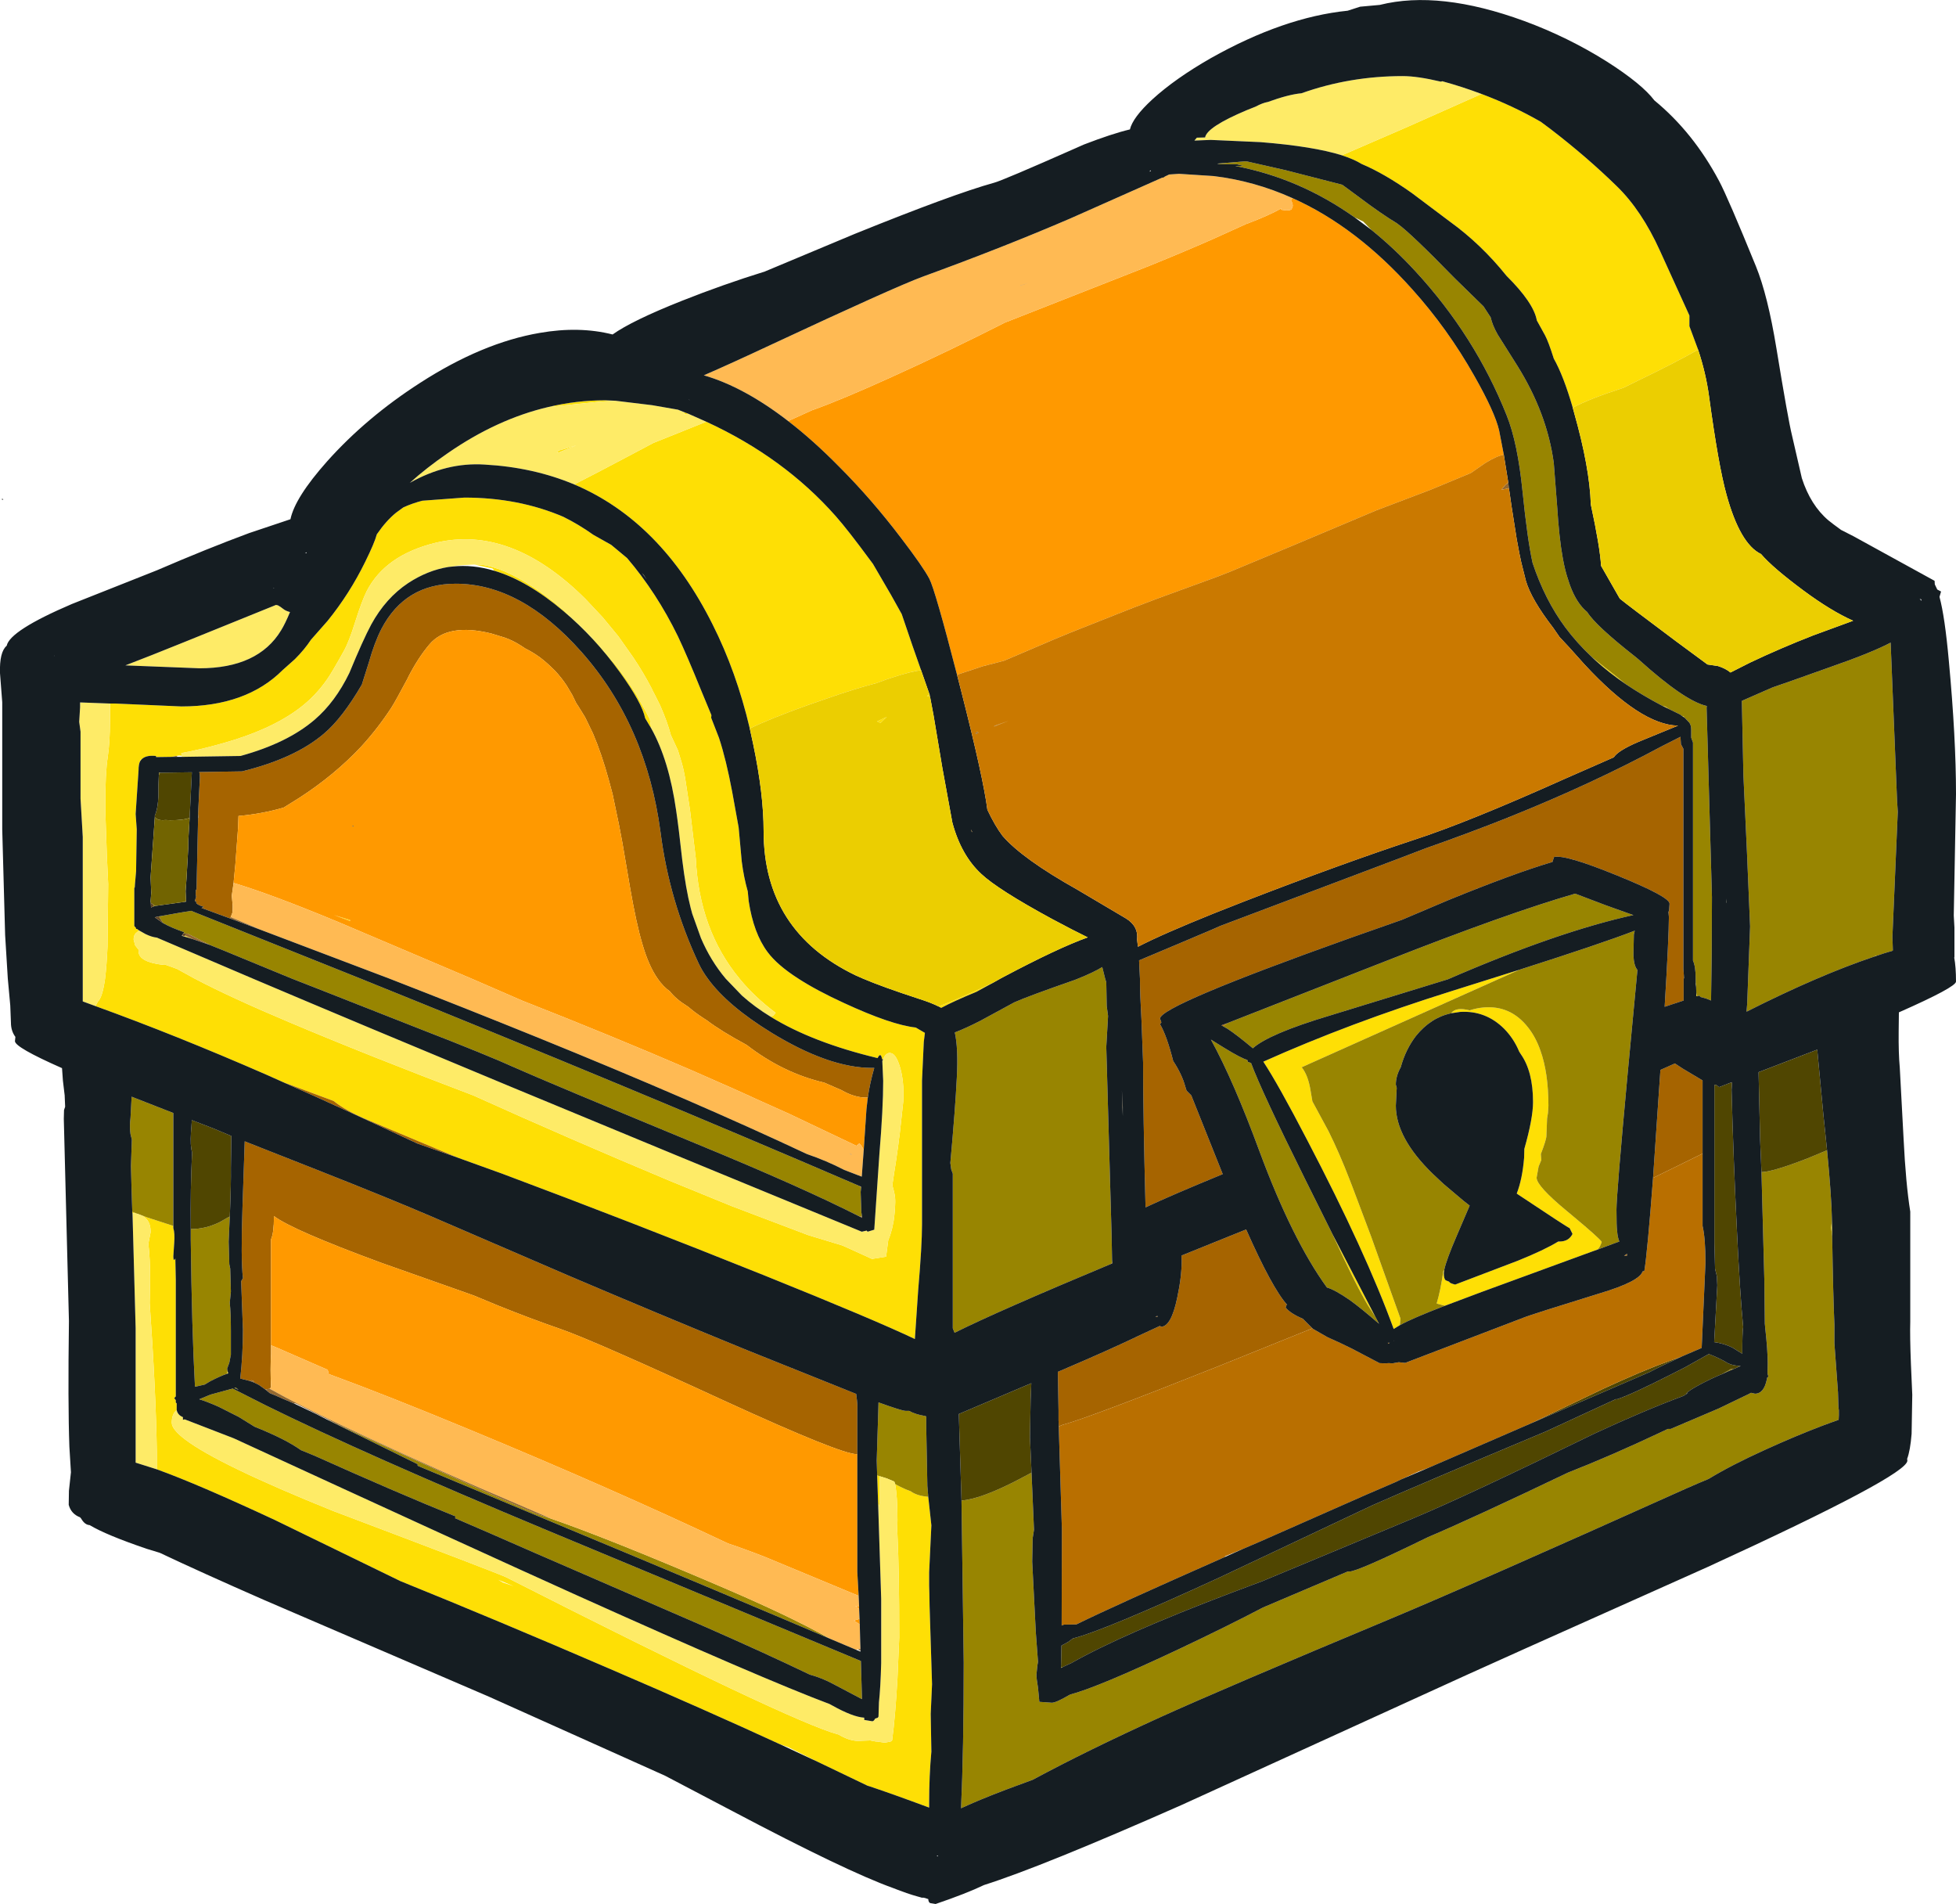 <?xml version="1.0" encoding="UTF-8" standalone="no"?>
<svg xmlns:ffdec="https://www.free-decompiler.com/flash" xmlns:xlink="http://www.w3.org/1999/xlink" ffdec:objectType="shape" height="426.65px" width="438.4px" xmlns="http://www.w3.org/2000/svg">
  <g transform="matrix(1.0, 0.0, 0.0, 1.0, 219.2, 213.3)">
    <path d="M112.85 -192.25 Q120.0 -189.55 126.15 -186.0 L128.3 -184.4 Q136.45 -178.15 143.2 -171.55 148.75 -166.15 152.85 -157.1 L159.45 -142.6 159.45 -140.2 161.4 -134.95 Q156.6 -132.2 147.8 -127.95 L144.65 -126.4 Q137.05 -123.95 133.3 -121.95 131.25 -129.05 129.05 -132.95 127.85 -136.75 127.1 -138.15 L125.25 -141.5 Q124.55 -145.45 118.45 -151.5 112.75 -158.6 105.75 -163.65 L97.3 -170.0 Q91.1 -174.4 86.0 -176.55 84.3 -177.6 81.55 -178.5 L96.1 -184.8 112.85 -192.25 M53.75 -176.65 L53.75 -176.6 53.65 -176.65 53.75 -176.65 M138.15 -65.6 L143.1 -61.7 145.1 -60.05 Q141.45 -62.55 138.4 -65.3 L138.15 -65.6 M153.35 -55.15 L154.1 -54.95 154.9 -54.4 153.35 -55.15 M157.95 -52.75 L158.1 -52.85 158.35 -52.5 157.95 -52.75 M160.85 6.95 L160.9 7.15 160.95 7.85 160.85 7.15 160.85 6.95 M161.0 9.2 L161.05 9.45 161.2 9.95 161.0 9.9 161.0 9.5 161.0 9.2 M-10.75 -57.2 L-11.45 -57.35 -10.85 -57.7 -10.75 -57.2 M-12.75 -63.1 Q-15.1 -62.85 -19.3 -61.45 L-20.65 -61.0 -22.7 -60.25 Q-27.85 -58.9 -33.95 -56.75 L-38.15 -55.3 Q-46.9 -52.15 -51.15 -50.05 -54.15 -62.8 -59.5 -73.4 -71.05 -96.5 -90.5 -104.75 -86.05 -107.0 -78.5 -111.0 L-72.75 -114.05 -60.9 -118.8 Q-43.5 -110.8 -31.85 -97.6 -29.15 -94.55 -24.0 -87.55 L-23.55 -86.95 -19.5 -80.0 -17.1 -75.7 -14.7 -68.65 -12.75 -63.1 M-8.8 12.25 L-8.7 12.15 Q-6.4 11.35 -1.95 9.35 L0.95 8.05 3.4 6.9 -0.35 8.95 Q-5.45 11.05 -8.25 12.55 L-8.8 12.25 M121.35 4.0 L72.55 25.85 Q74.0 27.65 74.55 31.15 L74.95 33.5 78.6 40.25 Q81.05 45.2 83.3 51.05 L83.9 52.6 88.1 63.75 92.8 76.9 94.7 82.2 94.55 83.65 93.25 84.45 93.15 84.45 Q86.95 67.35 73.8 42.2 67.25 29.6 63.95 24.6 83.25 15.95 106.1 8.8 L121.35 4.0 M104.65 79.3 L102.8 78.8 Q103.65 76.0 104.25 71.8 L104.3 71.5 104.5 71.25 104.4 72.0 Q104.4 73.3 104.85 73.6 L105.6 73.9 105.7 74.05 Q105.95 74.3 106.95 74.55 L121.0 69.2 Q126.95 66.8 130.05 64.9 L130.35 64.9 Q132.4 64.9 133.25 63.2 L132.6 61.9 Q132.05 61.7 120.95 54.3 L120.75 54.15 Q122.0 50.95 122.4 46.15 L122.45 44.15 Q124.4 37.3 124.4 33.65 124.4 26.8 121.65 22.9 L121.3 22.35 Q120.1 19.45 117.95 17.25 113.8 13.1 108.05 13.45 L106.05 13.75 Q107.05 12.3 110.2 13.1 111.7 12.6 113.35 12.45 119.4 11.95 123.3 16.95 125.0 19.1 126.05 22.1 127.85 27.1 127.85 34.5 L127.75 36.1 127.55 37.35 127.4 41.2 Q127.4 42.05 126.15 45.3 L126.25 46.65 125.65 48.1 125.2 50.6 Q125.2 52.45 131.9 58.0 L133.1 59.0 Q139.3 64.15 139.8 65.0 139.4 66.15 139.0 66.55 L138.75 66.75 137.35 67.25 112.9 76.2 104.65 79.3 M200.9 1.05 L201.2 0.85 201.35 0.9 200.9 1.05 M191.4 60.2 L191.4 60.6 191.45 63.7 191.2 61.8 191.4 60.2 M89.05 81.75 L87.4 79.2 Q84.4 74.15 79.5 63.35 L89.05 81.75 M-194.55 -55.65 L-193.4 -55.65 -178.55 -55.0 Q-164.0 -55.0 -155.85 -63.15 L-153.1 -65.6 Q-150.95 -67.75 -149.5 -69.95 L-145.8 -74.15 Q-140.85 -80.25 -137.35 -87.4 -135.25 -91.65 -134.75 -93.55 L-134.65 -93.7 Q-132.65 -96.6 -130.45 -98.4 L-128.8 -99.6 Q-126.85 -100.5 -124.55 -101.1 L-115.1 -101.8 Q-103.0 -101.8 -92.95 -97.5 -89.5 -95.8 -86.2 -93.45 L-82.2 -91.2 -78.65 -88.25 Q-72.0 -80.45 -67.25 -70.7 -65.25 -66.5 -61.95 -58.35 L-59.75 -53.05 -59.8 -52.45 -58.05 -47.95 Q-56.45 -43.1 -55.1 -35.9 L-53.65 -27.9 -52.95 -20.25 Q-52.5 -16.7 -51.6 -13.55 L-51.4 -11.4 Q-50.3 -4.15 -47.15 0.05 -45.0 2.95 -40.25 6.0 -36.15 8.65 -30.05 11.45 -19.45 16.35 -13.95 16.95 L-11.9 18.15 -12.15 20.15 -12.55 28.85 -12.55 61.1 Q-12.55 65.85 -13.4 75.7 L-14.15 86.75 Q-23.05 82.5 -48.0 72.45 -78.05 60.4 -106.65 49.7 L-116.5 46.15 -121.2 44.2 -136.7 37.7 Q-141.65 35.65 -144.45 33.4 L-154.65 29.6 -155.4 29.35 -159.65 27.45 Q-179.95 18.6 -197.8 12.15 L-197.25 11.1 Q-196.25 10.25 -195.65 6.0 -195.3 3.15 -195.1 -1.2 L-194.95 -15.2 -195.25 -21.6 -195.6 -31.75 -195.6 -33.0 Q-195.6 -40.25 -195.05 -43.65 -194.55 -47.1 -194.55 -51.75 L-194.55 -55.65 M-156.9 -77.65 L-157.7 -77.6 -157.35 -77.75 -156.9 -77.65 M-180.75 -43.7 L-184.2 -43.65 -184.25 -43.9 Q-186.6 -44.15 -187.55 -43.05 L-187.7 -43.1 -187.7 -42.85 -187.75 -42.8 Q-188.15 -42.15 -188.15 -40.65 L-188.8 -30.9 -188.55 -27.45 -188.7 -18.05 -188.95 -15.2 -189.0 -14.4 -189.1 -14.4 -189.1 -5.8 -188.75 -5.4 -188.7 -5.15 -188.5 -5.15 -188.1 -4.85 -188.2 -4.65 -188.8 -4.15 Q-189.25 -3.65 -189.25 -2.75 L-188.9 -1.45 -188.15 -0.5 -188.15 -0.15 Q-188.15 2.25 -182.7 2.9 L-182.35 2.8 -181.5 3.1 -179.55 3.8 -175.55 6.0 Q-167.45 10.25 -154.15 15.85 -136.5 23.3 -113.15 32.15 -91.55 41.9 -69.2 51.25 L-55.25 56.95 -38.1 63.45 -30.35 65.8 -23.75 68.8 -20.6 68.3 -20.15 64.85 -20.1 64.55 Q-19.65 63.55 -19.3 62.15 L-19.2 61.75 -18.9 60.25 Q-18.6 58.2 -18.55 56.15 L-18.55 55.75 Q-18.55 54.55 -19.05 52.85 L-19.2 52.3 -18.85 49.9 -18.35 46.7 -17.85 43.15 -17.7 41.9 -17.55 40.85 -16.75 33.55 -16.7 31.9 Q-16.7 28.2 -17.6 25.45 -18.35 23.15 -19.3 22.75 L-19.65 22.65 Q-20.65 22.55 -21.3 24.1 L-21.5 24.05 Q-21.8 22.35 -22.5 23.8 -37.1 20.3 -46.45 14.55 L-45.9 14.3 -45.35 13.65 Q-50.0 10.2 -53.45 6.0 -62.5 -4.95 -63.25 -20.95 L-64.55 -31.8 -65.65 -39.0 Q-65.95 -40.8 -66.4 -42.35 L-67.25 -45.15 -68.85 -48.6 Q-69.6 -51.5 -71.25 -55.25 L-72.4 -57.55 -72.9 -58.5 -73.15 -59.05 Q-75.05 -62.7 -77.35 -66.1 L-80.6 -70.7 -84.1 -74.95 -87.95 -79.05 Q-104.7 -95.75 -121.65 -91.65 -132.85 -88.9 -137.0 -80.85 -138.1 -78.65 -139.6 -73.9 -141.0 -69.4 -142.2 -67.3 -144.9 -62.45 -145.9 -61.05 -148.5 -57.3 -152.15 -54.55 -158.55 -49.75 -169.25 -46.75 -174.55 -45.25 -178.55 -44.55 L-178.5 -43.95 -179.05 -44.0 -179.7 -43.9 -180.75 -43.7 M-73.25 -50.1 L-74.6 -52.35 Q-75.3 -55.8 -80.25 -62.65 -85.95 -70.5 -92.9 -76.35 -101.0 -83.2 -108.4 -85.4 L-108.8 -85.9 -112.85 -86.8 -112.5 -86.8 Q-108.05 -86.8 -101.45 -82.85 -97.25 -80.3 -93.05 -76.7 L-88.45 -72.4 -85.0 -68.8 -81.35 -64.45 Q-78.7 -61.05 -76.55 -57.6 L-76.25 -57.05 -74.45 -53.85 -73.55 -52.1 -73.25 -50.1 M-117.75 -86.35 L-118.7 -86.25 -116.7 -86.55 -117.75 -86.35 M-175.95 -2.85 L-176.9 -3.15 -177.85 -3.5 -177.75 -3.65 -175.95 -2.85 M-65.75 -120.9 L-64.95 -120.6 -65.9 -120.45 -65.75 -120.9 M-81.25 -123.5 L-84.7 -123.3 -96.3 -122.1 Q-90.0 -123.6 -83.55 -123.6 L-81.25 -123.5 M-94.25 -111.8 L-94.05 -112.3 -90.05 -113.5 -94.25 -111.8 M-140.75 -7.15 L-140.7 -6.9 -144.35 -8.25 -140.75 -7.15 M-20.45 -52.65 L-21.85 -51.3 -22.65 -51.65 -20.45 -52.65 M-74.25 -83.45 L-75.3 -84.9 -74.9 -84.45 -74.25 -83.45 M-107.55 140.7 L-106.5 141.3 -104.05 142.15 Q-105.65 141.45 -107.55 140.7 M-44.4 177.55 Q-61.0 169.9 -82.65 160.6 -108.05 149.65 -129.45 141.0 L-157.6 127.3 Q-175.0 119.2 -184.05 115.95 L-184.05 115.55 -184.05 112.05 Q-184.25 98.65 -185.65 78.7 L-185.55 73.4 Q-185.55 68.6 -185.95 65.4 L-185.45 62.85 Q-185.35 59.0 -189.4 58.55 L-189.5 58.7 -189.55 58.25 -186.2 59.5 -180.35 61.4 -180.35 61.9 Q-180.0 63.0 -180.15 65.15 L-180.35 68.2 Q-180.35 69.25 -180.05 68.95 L-179.9 68.7 -179.8 73.55 -179.8 99.6 -180.15 100.0 -179.8 100.45 -179.8 101.0 -179.6 101.15 -179.6 102.65 Q-180.7 103.55 -180.7 105.5 -180.7 107.0 -177.65 109.3 -170.25 114.9 -144.6 125.25 -107.55 139.25 -105.7 140.15 -42.1 172.45 -31.35 175.35 L-31.3 175.35 Q-28.85 176.8 -26.9 176.8 L-24.15 176.7 -22.85 176.95 -22.6 176.95 -20.9 177.2 -19.6 176.95 -19.25 176.7 Q-18.55 171.55 -18.05 162.8 L-17.65 153.65 Q-17.65 138.85 -18.05 130.65 L-18.1 129.65 -18.05 127.3 Q-18.05 121.85 -18.6 119.2 L-18.2 119.45 Q-16.55 120.35 -15.1 120.85 -13.7 121.9 -11.15 122.1 L-10.45 128.5 -10.95 139.0 -10.95 141.55 -10.95 142.05 -10.9 143.75 -10.85 146.6 -10.3 164.1 -10.6 170.75 -10.45 179.2 Q-10.95 184.6 -10.95 190.6 L-10.95 191.75 Q-19.0 188.75 -24.4 186.95 L-24.75 186.85 -35.8 181.55 -42.55 178.2 -44.4 177.55 M-22.6 117.3 L-22.0 117.5 -22.0 123.25 -22.35 124.75 -22.6 117.3 M-167.45 90.3 L-167.5 90.5 -167.8 92.05 -167.45 90.3 M-168.2 93.9 L-168.05 94.45 -168.35 94.55 -168.2 93.9" fill="#fedf05" fill-rule="evenodd" stroke="none"/>
    <path d="M53.75 -176.65 L59.9 -177.15 60.4 -177.1 69.0 -175.15 81.65 -171.9 85.45 -169.1 Q90.5 -165.3 93.85 -163.3 L94.05 -163.15 Q96.95 -161.1 106.8 -151.0 L113.3 -144.65 114.9 -142.2 Q115.3 -140.4 116.5 -138.3 L120.85 -131.4 Q127.55 -120.7 129.05 -109.55 L129.8 -99.9 Q130.25 -92.7 131.05 -88.35 131.55 -85.45 132.35 -83.15 L132.7 -82.1 Q134.2 -78.05 136.55 -76.15 138.4 -73.15 147.25 -66.2 L148.1 -65.5 Q158.4 -56.2 163.35 -55.1 L163.3 -54.7 164.5 -12.3 164.45 0.25 164.3 10.9 163.2 10.45 161.9 10.1 161.85 10.0 161.65 9.8 161.2 9.95 161.05 9.45 161.0 9.2 160.95 7.85 160.9 7.15 160.85 6.95 160.85 5.9 Q160.85 3.3 160.25 1.95 L160.25 -46.9 159.85 -48.0 159.85 -49.8 Q159.85 -50.75 159.45 -51.35 L158.35 -52.5 158.1 -52.85 157.95 -52.75 157.45 -53.1 157.45 -53.15 157.3 -53.2 157.25 -53.25 154.9 -54.4 154.1 -54.95 153.35 -55.15 Q148.9 -57.5 145.1 -60.05 L143.1 -61.7 138.15 -65.6 137.55 -66.1 Q134.2 -69.25 131.6 -72.75 127.05 -78.9 124.3 -87.15 123.15 -92.3 122.05 -103.15 120.95 -114.1 118.5 -120.2 111.4 -138.05 98.0 -152.55 93.25 -157.7 88.15 -161.8 L86.35 -163.65 84.4 -164.6 Q72.0 -173.4 57.65 -176.1 L59.45 -176.15 58.0 -176.5 54.25 -176.5 53.75 -176.6 53.75 -176.65 M55.8 16.0 L91.3 2.1 Q118.75 -8.7 133.85 -13.05 L140.7 -10.45 146.3 -8.45 146.9 -8.25 Q129.95 -4.55 105.3 6.15 L78.75 14.3 Q65.25 18.35 61.6 21.6 57.95 18.55 55.95 17.25 L54.9 16.65 55.8 16.0 M121.35 4.0 Q139.7 -1.85 147.2 -4.75 L147.0 -3.9 146.9 0.75 Q147.0 3.15 147.8 4.05 L145.6 27.35 Q143.1 54.35 143.1 57.8 143.1 61.6 143.25 62.55 143.35 64.0 143.75 64.9 L138.75 66.75 139.0 66.55 Q139.4 66.15 139.8 65.0 139.3 64.15 133.1 59.0 L131.9 58.0 Q125.2 52.45 125.2 50.6 L125.65 48.1 126.25 46.65 126.15 45.3 Q127.4 42.05 127.4 41.2 L127.55 37.35 127.75 36.1 127.85 34.5 Q127.85 27.1 126.05 22.1 125.0 19.1 123.3 16.95 119.4 11.95 113.35 12.45 111.7 12.6 110.2 13.1 107.05 12.3 106.05 13.75 101.45 14.75 98.15 18.85 95.85 21.85 94.75 25.85 93.65 27.8 93.65 29.75 L93.85 30.45 93.65 34.45 Q93.65 41.7 101.95 49.75 L104.35 52.0 108.85 55.8 110.2 56.85 107.35 63.5 Q104.95 69.05 104.5 71.25 L104.3 71.5 104.25 71.8 Q103.65 76.0 102.8 78.8 L104.65 79.3 Q97.45 82.05 94.55 83.65 L94.7 82.2 92.8 76.9 88.1 63.75 83.9 52.6 83.3 51.05 Q81.05 45.2 78.6 40.25 L74.95 33.5 74.55 31.15 Q74.0 27.65 72.55 25.85 L121.35 4.0 M200.9 1.05 Q188.5 5.2 172.25 13.4 L172.4 11.6 173.05 -5.7 172.35 -22.25 171.55 -39.6 171.2 -56.25 178.05 -59.25 182.65 -60.85 190.95 -63.8 Q200.3 -67.05 204.55 -69.3 L206.0 -33.7 206.15 -31.4 204.95 -3.4 205.05 -0.4 205.0 -0.25 Q203.2 0.25 201.35 0.9 L201.2 0.85 200.9 1.05 M167.7 -11.0 L167.65 -11.0 167.65 -11.95 167.7 -11.2 167.7 -11.0 M175.6 49.35 Q178.1 49.3 185.85 46.3 L190.3 44.45 Q191.3 54.75 191.4 60.2 L191.2 61.8 191.45 63.7 Q191.65 76.95 191.95 83.6 L191.95 87.75 192.65 97.3 192.75 98.65 192.85 101.95 192.95 102.75 192.95 103.8 192.9 104.85 189.6 106.05 Q183.25 108.45 176.35 111.6 168.85 115.0 163.75 118.1 161.2 119.15 158.5 120.35 110.3 142.0 91.95 149.65 54.95 165.1 40.95 171.45 24.35 179.0 12.3 185.5 L6.35 187.7 Q0.4 189.95 -3.8 191.9 -3.2 178.9 -3.2 159.3 L-3.7 122.95 Q0.45 122.6 8.0 118.8 L12.0 116.7 12.55 129.5 12.25 131.4 12.15 136.65 12.95 152.35 13.45 159.1 13.3 159.95 13.1 162.0 Q13.1 162.8 13.45 164.9 L13.75 168.05 16.55 168.25 Q17.5 168.25 20.4 166.55 L20.7 166.4 Q26.85 164.8 45.0 156.25 56.0 151.05 63.9 146.9 L82.85 138.85 83.25 138.85 Q85.1 138.85 100.85 131.15 111.1 126.8 132.2 116.7 141.65 113.0 152.7 107.8 L154.6 106.9 155.25 106.9 166.05 102.3 172.8 99.05 173.25 98.8 174.15 99.0 Q176.15 99.0 176.8 95.8 L176.9 95.35 177.15 95.2 176.95 94.45 177.0 92.25 Q177.0 89.35 176.45 84.35 L176.35 83.3 176.25 73.75 175.6 49.35 M18.6 160.25 L18.8 160.25 19.0 160.25 18.6 160.45 18.6 160.25 M166.8 94.6 L168.7 93.5 169.1 93.5 169.3 93.5 Q168.05 94.0 166.8 94.6 M93.15 84.45 L93.25 84.45 93.15 84.5 93.15 84.45 M89.05 81.75 L89.9 83.35 Q85.75 79.75 83.3 78.0 80.05 75.75 78.2 75.2 70.45 64.5 63.15 44.85 57.25 28.8 52.2 19.65 L55.1 21.45 Q59.0 23.85 60.35 24.2 L60.5 24.65 61.2 24.9 Q63.55 31.25 73.25 50.8 L79.5 63.35 Q84.4 74.15 87.4 79.2 L89.05 81.75 M29.75 69.95 Q4.35 80.55 -5.25 85.35 L-5.65 84.35 -5.65 49.7 -6.0 48.75 -6.2 47.3 Q-5.1 35.25 -4.75 28.25 -4.4 21.55 -5.2 18.05 -2.8 17.15 0.6 15.4 L8.15 11.3 Q11.3 9.9 21.65 6.3 L22.4 6.0 Q25.9 4.6 27.85 3.4 L28.5 6.0 28.75 6.8 28.85 12.15 29.15 14.35 28.75 21.3 29.95 63.75 30.05 69.05 30.1 69.55 29.75 69.95 M-184.8 -10.55 L-184.4 -10.3 -184.85 -10.15 -184.8 -10.55 M-177.85 -11.2 L-177.65 -11.35 -177.5 -11.45 -177.5 -11.25 -177.85 -11.2 M-183.5 -40.15 L-183.6 -39.95 -183.6 -40.15 -183.5 -40.15 M-182.65 -6.45 L-183.6 -7.95 -178.8 -8.8 -176.35 -9.2 -138.35 6.0 Q-77.5 30.55 -26.6 52.45 L-26.5 52.5 -26.2 52.8 -26.3 53.8 -26.15 58.25 -26.0 59.3 -26.55 59.3 Q-39.2 52.85 -62.5 43.25 -96.95 29.0 -103.65 26.0 -110.05 23.1 -124.75 17.4 L-147.1 8.6 -153.75 6.0 -168.8 -0.2 -172.15 -1.55 -177.2 -4.1 -177.4 -4.1 -178.1 -4.15 -177.9 -4.4 Q-180.9 -5.45 -182.65 -6.45 M-143.8 105.75 Q-109.95 121.4 -98.9 125.95 L-95.7 127.0 Q-83.5 131.2 -60.15 141.15 -42.2 148.75 -33.2 153.9 -52.75 145.55 -95.95 127.55 L-125.6 115.15 -125.6 114.8 -146.0 104.75 -145.05 105.15 -143.8 105.75 M-117.2 126.85 L-117.1 126.5 Q-130.45 121.1 -148.7 112.9 L-151.75 111.65 Q-155.25 109.15 -162.15 106.4 L-165.7 104.2 -170.15 101.95 Q-172.85 100.75 -174.55 100.25 L-172.0 99.2 -167.05 97.85 -159.65 101.6 Q-137.7 112.45 -96.6 129.6 L-26.25 158.9 -26.0 167.45 -32.45 164.05 Q-34.95 162.7 -37.7 161.95 -47.9 157.05 -61.35 151.15 L-99.85 134.45 Q-109.5 130.2 -117.2 126.9 L-117.2 126.85 M-11.15 122.1 Q-13.7 121.9 -15.1 120.85 -16.55 120.35 -18.2 119.45 L-18.6 119.2 -18.75 118.7 -20.4 118.0 -22.0 117.5 -22.6 117.3 -22.7 114.0 -22.35 102.85 -22.3 100.95 Q-17.05 102.85 -16.2 102.85 L-15.45 102.85 Q-14.0 103.65 -11.85 104.0 L-11.6 104.1 -11.6 106.65 -11.35 119.7 -11.15 122.1 M-180.35 61.4 L-186.2 59.5 -189.55 58.25 -189.7 53.7 -189.85 48.0 -189.65 42.05 -189.95 40.85 Q-190.2 39.1 -189.95 37.2 L-189.7 32.45 -180.35 36.1 -180.35 61.4 M-176.45 62.1 L-176.3 62.1 Q-173.1 62.1 -169.95 60.55 L-168.1 59.5 -167.7 59.3 -167.95 64.95 -167.8 70.0 -167.6 70.95 -167.45 76.1 -167.7 78.6 Q-167.45 81.1 -167.45 84.95 L-167.45 90.3 -167.8 92.05 -168.3 93.4 -168.2 93.9 -168.35 94.55 Q-169.85 95.05 -172.15 96.25 L-173.3 96.95 -175.5 97.45 Q-176.2 84.85 -176.45 64.4 L-176.45 62.1 M-166.7 97.7 L-166.4 97.6 -165.7 98.15 -166.7 97.7" fill="#988501" fill-rule="evenodd" stroke="none"/>
    <path d="M175.6 49.35 L175.3 42.2 174.95 26.95 188.1 21.9 189.45 36.2 190.3 44.45 185.85 46.3 Q178.1 49.3 175.6 49.35 M169.0 29.4 L168.9 30.9 Q169.3 46.4 170.1 62.45 170.75 76.2 171.5 84.05 171.3 85.35 171.3 89.9 L171.3 90.05 169.05 88.65 Q167.05 87.7 165.0 87.45 L165.7 74.7 165.6 72.65 165.2 71.05 165.05 65.2 165.05 29.8 165.45 29.8 166.1 30.3 168.95 29.2 169.0 29.4 M-3.7 122.95 L-4.3 103.55 11.95 96.65 11.8 100.25 11.65 108.85 12.0 116.7 8.0 118.8 Q0.45 122.6 -3.7 122.95 M157.55 90.75 L155.35 91.8 Q153.6 92.6 151.8 93.5 L150.55 94.15 123.95 105.65 140.25 97.85 Q148.8 93.9 155.0 91.65 L157.55 90.75 M18.6 160.25 L18.7 155.45 20.25 154.6 21.25 153.85 Q28.5 152.0 54.1 140.2 L88.3 124.05 Q99.5 119.1 127.3 107.45 L143.0 100.2 143.2 100.25 Q146.35 99.25 155.5 94.6 L158.45 93.1 163.9 90.05 163.9 90.15 Q166.25 91.05 168.15 92.2 169.15 92.7 170.95 92.8 L169.3 93.5 169.1 93.5 168.7 93.5 166.8 94.6 166.05 94.9 164.5 95.6 Q159.75 97.85 158.7 99.0 L159.15 98.85 158.1 99.5 Q149.35 102.75 138.35 107.85 110.0 121.7 97.6 126.9 L63.75 141.0 56.95 143.55 Q32.3 152.9 20.95 159.35 L19.0 160.25 18.8 160.25 18.6 160.25 M-176.7 -30.05 L-176.85 -30.0 Q-178.0 -29.5 -181.05 -29.5 L-182.15 -29.55 -182.7 -29.5 Q-183.95 -29.5 -184.5 -30.2 L-184.5 -30.55 Q-183.8 -32.15 -183.7 -34.95 L-183.7 -37.4 -183.6 -39.6 -183.35 -40.15 -176.2 -40.25 -176.7 -30.05 M-176.45 62.1 Q-176.55 53.15 -176.15 44.9 -176.6 43.45 -176.4 40.45 L-176.2 37.7 -171.4 39.55 -167.35 41.25 -167.45 48.4 Q-167.4 51.8 -167.65 58.2 L-167.7 59.3 -168.1 59.5 -169.95 60.55 Q-173.1 62.1 -176.3 62.1 L-176.45 62.1" fill="#504601" fill-rule="evenodd" stroke="none"/>
    <path d="M119.15 -30.25 Q137.6 -37.65 153.3 -46.1 L157.45 -48.2 157.45 -48.1 157.55 -46.55 158.1 -45.5 158.1 3.8 158.25 5.9 158.15 6.0 158.15 10.9 153.9 12.3 Q154.85 -3.35 154.85 -7.85 L154.75 -8.95 154.9 -9.3 155.0 -10.8 Q155.0 -12.35 143.3 -17.1 131.55 -21.9 129.1 -21.25 L128.75 -20.15 Q120.25 -17.65 105.3 -11.55 L95.05 -7.2 83.25 -3.05 Q40.8 12.1 40.8 14.95 L41.1 15.8 40.8 16.2 Q42.3 18.75 43.75 24.45 45.7 27.4 46.45 30.15 L46.75 31.1 47.8 32.15 54.85 49.8 Q43.3 54.55 37.55 57.25 37.0 35.95 37.0 24.75 L36.65 15.5 Q36.3 9.35 36.3 6.25 L36.3 6.0 36.1 1.9 44.9 -1.8 52.8 -5.15 54.25 -5.8 94.15 -20.85 100.3 -23.2 Q109.85 -26.55 118.8 -30.1 L119.0 -30.15 119.15 -30.25 M55.8 16.0 L54.9 16.65 54.55 16.45 55.8 16.0 M151.3 50.65 L152.6 31.55 152.95 26.45 156.2 25.0 157.95 26.15 162.4 28.8 162.4 45.2 151.3 50.65 M18.1 106.35 L18.1 106.15 18.05 104.95 18.05 102.75 17.9 94.1 19.2 93.55 Q29.75 89.05 36.8 85.65 L40.8 83.8 41.0 84.0 Q43.3 84.0 44.65 77.5 45.65 72.85 45.65 69.2 L45.6 68.05 60.1 62.2 Q65.95 75.4 69.3 79.1 L69.15 79.1 68.95 79.7 Q70.05 81.05 72.8 82.2 L74.95 84.35 53.75 92.9 Q25.0 104.35 18.9 106.0 L18.1 106.35 M29.75 69.95 L30.1 69.55 30.1 69.8 29.75 69.95 M39.8 81.8 L39.75 81.8 40.2 81.55 40.25 81.8 39.8 81.8 M32.45 36.8 L32.25 31.05 32.45 34.75 32.45 36.8 M-116.5 46.15 L-125.65 42.95 Q-142.8 34.9 -155.4 29.35 L-154.65 29.6 -144.45 33.4 Q-141.65 35.65 -136.7 37.7 L-121.2 44.2 -116.5 46.15 M-174.8 -30.65 L-174.8 -31.0 -174.4 -39.1 Q-174.4 -39.85 -174.55 -40.3 L-164.95 -40.45 Q-153.1 -43.35 -146.6 -48.9 -142.5 -52.35 -138.1 -59.9 L-136.55 -64.8 Q-135.25 -69.4 -133.7 -72.4 -128.4 -82.5 -117.05 -82.5 -102.45 -82.5 -88.9 -67.25 -74.35 -50.85 -71.15 -26.8 -69.2 -11.5 -62.6 2.6 -61.8 4.3 -60.55 6.0 -56.15 12.05 -46.3 18.1 -33.4 26.0 -23.75 26.0 L-23.25 26.0 Q-24.25 29.45 -24.7 32.65 L-25.05 32.65 Q-27.7 32.65 -30.55 31.0 L-34.45 29.3 Q-43.7 27.15 -51.85 20.85 -57.6 17.75 -60.75 15.35 L-61.6 14.8 Q-63.45 13.6 -64.95 12.3 L-65.1 12.2 Q-67.7 10.6 -69.05 8.85 -70.55 7.8 -71.8 6.0 -73.85 3.05 -75.25 -1.85 -76.55 -6.2 -77.95 -14.2 L-79.7 -24.45 -80.45 -28.4 -81.9 -35.35 -82.7 -38.35 Q-84.35 -44.4 -86.3 -48.95 L-87.8 -52.05 -88.1 -52.65 -89.55 -55.0 -90.05 -55.75 -90.95 -57.6 -92.2 -59.7 Q-93.35 -61.45 -94.85 -63.05 L-95.95 -64.1 Q-98.45 -66.5 -101.4 -67.95 L-102.55 -68.7 Q-104.1 -69.7 -106.0 -70.4 L-109.1 -71.35 Q-118.85 -73.75 -122.95 -68.9 -125.5 -65.9 -127.75 -61.5 L-127.75 -61.45 Q-130.65 -56.0 -131.5 -54.7 -134.5 -50.1 -138.25 -46.0 -144.25 -39.6 -152.15 -34.5 L-155.6 -32.35 Q-160.3 -30.95 -165.75 -30.45 L-165.85 -27.7 -166.45 -19.6 -166.5 -19.1 -166.85 -15.45 -167.25 -12.6 -167.05 -10.35 -167.05 -9.75 Q-167.05 -8.85 -167.2 -8.55 L-167.45 -7.9 -167.5 -7.8 -167.55 -7.65 -167.65 -7.5 -174.05 -9.85 -173.5 -10.1 Q-174.7 -10.4 -175.2 -10.9 L-175.25 -11.35 -175.55 -11.35 -175.25 -12.35 -175.35 -12.95 -175.3 -13.9 -175.15 -14.0 -174.8 -30.0 -174.65 -30.45 -174.65 -30.55 -174.8 -30.65 M-27.05 112.55 L-27.2 112.55 Q-30.75 112.55 -56.4 100.8 -86.25 87.05 -93.45 84.55 -100.25 82.2 -107.45 79.3 L-113.0 77.0 -133.95 69.6 Q-153.75 62.3 -157.8 59.2 L-157.8 59.35 Q-157.8 62.95 -158.45 64.4 L-158.45 88.15 -158.45 90.0 Q-158.65 93.5 -158.45 97.55 L-158.65 97.8 -158.75 97.9 -159.75 98.05 -161.15 97.05 -162.25 96.5 -162.4 96.15 -162.85 96.0 -163.2 96.15 -165.35 95.6 Q-164.75 90.3 -164.75 84.65 L-165.15 73.8 -164.75 73.1 Q-165.25 68.8 -164.85 57.25 L-164.35 42.45 -147.35 49.15 Q-131.9 55.25 -122.7 59.2 L-91.75 72.55 Q-71.45 81.2 -51.75 89.25 L-27.3 99.05 -27.25 99.5 Q-26.95 101.6 -27.05 102.65 L-27.05 112.55" fill="#a66400" fill-rule="evenodd" stroke="none"/>
    <path d="M151.3 50.65 L162.4 45.2 162.4 61.4 Q163.05 64.25 163.05 69.6 L162.2 88.75 157.55 90.75 155.0 91.65 Q148.8 93.9 140.25 97.85 L123.95 105.65 101.1 115.55 98.7 116.45 94.85 118.2 93.6 118.8 86.75 121.75 63.3 132.1 59.45 133.75 55.45 135.4 55.2 135.65 Q30.5 146.55 22.05 150.7 L19.25 150.75 18.75 150.95 18.8 129.25 18.1 106.35 18.9 106.0 Q25.0 104.35 53.75 92.9 L74.95 84.35 75.05 84.45 78.35 86.35 Q80.9 87.45 83.8 88.9 L90.0 92.15 91.2 92.2 92.1 92.15 92.9 92.2 94.3 91.95 95.75 92.1 121.65 82.2 Q122.95 81.65 127.55 80.2 L139.4 76.5 Q148.25 73.85 148.95 71.6 L149.35 71.5 Q150.05 67.15 151.3 50.65 M144.8 68.1 Q145.1 67.85 145.5 67.65 L145.45 68.1 144.8 68.1 M93.2 87.15 L93.15 87.05 93.25 87.15 93.2 87.15 M91.85 87.6 L92.05 87.6 92.3 87.6 91.95 87.8 91.85 87.6" fill="#b96f00" fill-rule="evenodd" stroke="none"/>
    <path d="M70.5 -168.9 Q84.8 -162.5 97.35 -148.45 105.3 -139.6 111.25 -129.05 115.85 -120.95 116.8 -116.85 L117.85 -111.4 Q116.3 -111.15 113.7 -109.55 L110.45 -107.3 101.55 -103.6 89.3 -98.95 71.5 -91.45 56.4 -85.15 52.8 -83.75 52.35 -83.6 41.1 -79.5 39.35 -78.85 37.0 -77.95 34.75 -77.1 20.85 -71.6 16.75 -69.9 7.85 -66.1 5.85 -65.25 5.1 -65.05 1.05 -64.0 -4.7 -62.1 Q-9.6 -81.1 -10.9 -83.6 -12.35 -86.35 -17.25 -92.75 -23.85 -101.45 -31.1 -108.7 -36.95 -114.65 -42.55 -118.95 L-37.25 -121.35 Q-30.5 -123.75 -19.3 -128.85 -6.8 -134.5 6.0 -141.0 L38.45 -153.75 Q46.7 -157.1 52.8 -159.8 L60.2 -163.15 60.25 -163.15 Q65.4 -165.1 67.95 -166.6 L67.95 -166.3 69.1 -166.15 Q70.1 -166.15 70.3 -166.45 L70.55 -167.15 Q70.55 -167.75 70.15 -168.4 L70.3 -168.7 70.5 -168.9 M-166.85 -15.45 L-166.5 -19.1 -166.45 -19.6 -165.85 -27.7 -165.75 -30.45 Q-160.3 -30.95 -155.6 -32.35 L-152.15 -34.5 Q-144.25 -39.6 -138.25 -46.0 -134.5 -50.1 -131.5 -54.7 -130.65 -56.0 -127.75 -61.45 L-127.75 -61.5 Q-125.5 -65.9 -122.95 -68.9 -118.85 -73.75 -109.1 -71.35 L-106.0 -70.4 Q-104.1 -69.7 -102.55 -68.7 L-101.4 -67.95 Q-98.45 -66.5 -95.95 -64.1 L-94.85 -63.05 Q-93.35 -61.45 -92.2 -59.7 L-90.95 -57.6 -90.05 -55.75 -89.55 -55.0 -88.1 -52.65 -87.8 -52.05 -86.3 -48.95 Q-84.35 -44.4 -82.7 -38.35 L-81.9 -35.35 -80.45 -28.4 -79.7 -24.45 -77.95 -14.2 Q-76.55 -6.2 -75.25 -1.85 -73.85 3.05 -71.8 6.0 -70.55 7.8 -69.05 8.85 -67.7 10.6 -65.1 12.2 L-64.95 12.3 Q-63.45 13.6 -61.6 14.8 L-60.75 15.35 Q-57.6 17.75 -51.85 20.85 -43.7 27.15 -34.45 29.3 L-30.55 31.0 Q-27.7 32.65 -25.05 32.65 L-24.7 32.65 -25.0 35.25 -25.6 44.2 -25.7 44.15 -26.2 43.35 -26.6 42.9 -26.8 43.1 -27.25 43.45 -42.4 36.25 Q-45.0 35.1 -47.65 33.9 L-49.65 33.0 -51.05 32.35 -54.6 30.75 -64.25 26.5 Q-82.35 18.7 -102.1 10.95 L-113.5 6.0 -143.4 -6.7 Q-158.6 -13.0 -166.85 -15.45 M-140.0 -28.05 L-140.05 -28.3 -140.25 -28.3 -140.0 -28.05 M-140.75 -7.15 L-144.35 -8.25 -140.7 -6.9 -140.75 -7.15 M-158.45 88.15 L-158.45 64.4 Q-157.8 62.95 -157.8 59.35 L-157.8 59.2 Q-153.75 62.3 -133.95 69.6 L-113.0 77.0 -107.45 79.3 Q-100.25 82.2 -93.45 84.55 -86.25 87.05 -56.4 100.8 -30.75 112.55 -27.2 112.55 L-27.05 112.55 -27.05 139.0 -26.75 144.3 -47.7 135.6 Q-52.3 133.8 -56.05 132.55 -82.4 120.1 -114.45 106.85 -132.45 99.4 -144.3 95.05 L-145.5 94.6 -145.75 93.65 -157.0 88.75 -158.45 88.15 M-26.65 146.6 L-26.65 147.1 -27.5 146.65 -27.2 146.65 -26.65 146.6 M-26.55 149.45 L-26.5 150.7 -27.8 149.85 -26.55 149.45" fill="#ff9900" fill-rule="evenodd" stroke="none"/>
    <path d="M70.5 -168.9 L70.3 -168.7 70.15 -168.4 Q70.55 -167.75 70.55 -167.15 L70.3 -166.45 Q70.1 -166.15 69.1 -166.15 L67.95 -166.3 67.95 -166.6 Q65.4 -165.1 60.25 -163.15 L60.2 -163.15 52.8 -159.8 Q46.7 -157.1 38.45 -153.75 L6.0 -141.0 Q-6.8 -134.5 -19.3 -128.85 -30.5 -123.75 -37.25 -121.35 L-42.55 -118.95 Q-52.45 -126.6 -61.45 -129.2 -55.45 -131.8 -46.6 -135.95 -18.65 -149.0 -12.4 -151.3 5.85 -157.95 20.7 -164.35 L41.3 -173.5 41.55 -173.5 41.9 -173.75 42.85 -174.2 45.05 -174.35 52.8 -173.85 Q61.95 -172.75 70.5 -168.9 M9.4 -149.25 L11.25 -149.9 9.45 -149.3 9.4 -149.25 M-167.5 -7.8 L-167.45 -7.9 -167.2 -8.55 Q-167.05 -8.85 -167.05 -9.75 L-167.05 -10.35 -167.25 -12.6 -166.85 -15.45 Q-158.6 -13.0 -143.4 -6.7 L-113.5 6.0 -102.1 10.95 Q-82.35 18.7 -64.25 26.5 L-54.6 30.75 -51.05 32.35 -49.65 33.0 -47.65 33.9 Q-45.0 35.1 -42.4 36.25 L-27.25 43.45 -26.8 43.1 -26.6 42.9 -26.2 43.35 -25.7 44.15 -25.6 44.2 -26.05 50.35 -26.1 50.35 -30.0 48.85 Q-33.95 46.8 -38.35 45.3 -63.55 33.45 -98.65 19.2 -114.8 12.65 -131.9 6.0 L-160.65 -4.9 -167.5 -7.8 M-64.8 -123.7 L-64.85 -123.75 -64.55 -123.65 -64.8 -123.7 M-28.35 45.35 L-28.85 45.2 -28.35 45.45 -28.35 45.35 M-158.75 97.9 L-158.65 97.8 -158.45 97.55 Q-158.65 93.5 -158.45 90.0 L-158.45 88.15 -157.0 88.75 -145.75 93.65 -145.5 94.6 -144.3 95.05 Q-132.45 99.4 -114.45 106.85 -82.4 120.1 -56.05 132.55 -52.3 133.8 -47.7 135.6 L-26.75 144.3 -26.65 146.6 -27.2 146.65 -27.5 146.65 -26.65 147.1 -26.55 149.45 -27.8 149.85 -26.5 150.7 -26.4 154.65 -26.35 156.15 -26.9 156.3 -27.4 156.35 -33.2 153.9 Q-42.2 148.75 -60.15 141.15 -83.5 131.2 -95.7 127.0 L-102.85 123.9 Q-120.2 116.55 -136.85 108.8 -148.35 103.45 -155.35 99.75 L-158.75 97.9" fill="#ffba53" fill-rule="evenodd" stroke="none"/>
    <path d="M118.85 -105.15 L119.0 -103.9 117.3 -103.55 118.2 -104.65 118.85 -105.15 M9.4 -149.25 L9.45 -149.3 11.25 -149.9 9.4 -149.25 M0.0 -49.3 L0.05 -49.05 -0.55 -48.8 -0.5 -49.1 -0.5 -49.15 0.0 -49.3 M5.1 -51.15 L6.85 -51.75 5.1 -51.1 3.6 -50.5 3.7 -50.65 5.1 -51.15 M-179.35 -43.7 L-180.75 -43.7 -179.7 -43.9 -179.35 -43.7 M-174.8 -30.65 L-174.65 -30.55 -174.65 -30.45 -174.8 -30.0 -174.8 -30.65 M-167.65 -7.5 L-167.55 -7.65 -167.5 -7.8 -160.65 -4.9 -167.65 -7.5 M-26.05 50.35 L-26.1 50.35 -26.05 50.35 M-26.6 52.45 L-26.2 52.6 -26.2 52.8 -26.5 52.5 -26.6 52.45 M-26.0 59.3 L-25.95 59.6 -26.55 59.3 -26.0 59.3 M-172.15 -1.55 L-175.95 -2.85 -177.75 -3.65 -177.4 -4.1 -177.2 -4.1 -172.15 -1.55 M-28.35 45.35 L-28.35 45.45 -28.85 45.2 -28.35 45.35 M-163.2 96.15 L-162.85 96.0 -162.4 96.15 -162.25 96.5 -163.2 96.15 M-159.75 98.05 L-158.75 97.9 -155.35 99.75 Q-148.35 103.45 -136.85 108.8 -120.2 116.55 -102.85 123.9 L-95.7 127.0 -98.9 125.95 Q-109.95 121.4 -143.8 105.75 L-145.85 104.7 -148.0 103.65 -148.8 103.25 -152.9 101.2 -153.4 101.15 -156.0 100.05 Q-157.4 99.4 -158.7 98.9 L-159.75 98.05 M-26.35 156.15 L-26.35 156.5 -26.55 156.55 -26.9 156.3 -26.35 156.15" fill="#95692f" fill-rule="evenodd" stroke="none"/>
    <path d="M81.55 -178.5 Q75.2 -180.5 63.35 -181.45 L52.15 -181.95 48.5 -181.8 49.05 -182.45 50.9 -182.5 Q51.3 -184.85 60.2 -188.6 L62.2 -189.4 Q63.8 -190.25 64.95 -190.45 69.65 -192.15 72.5 -192.4 83.3 -196.25 95.2 -196.25 98.5 -196.25 103.75 -195.0 L104.05 -195.1 Q108.6 -193.85 112.85 -192.25 L96.1 -184.8 81.55 -178.5 M-197.8 12.15 L-200.65 11.1 -200.65 -25.75 -201.15 -34.35 -201.15 -49.35 -201.45 -51.55 -201.25 -54.8 -201.25 -55.9 -194.55 -55.65 -194.55 -51.75 Q-194.55 -47.1 -195.05 -43.65 -195.6 -40.25 -195.6 -33.0 L-195.6 -31.75 -195.25 -21.6 -194.95 -15.2 -195.1 -1.2 Q-195.3 3.15 -195.65 6.0 -196.25 10.25 -197.25 11.1 L-197.8 12.15 M-156.9 -77.65 Q-156.4 -77.4 -155.65 -76.8 -155.15 -76.4 -154.2 -76.15 -155.3 -73.5 -156.2 -72.05 -161.35 -63.55 -174.5 -63.55 L-191.1 -64.2 Q-185.85 -66.2 -177.7 -69.5 L-157.7 -77.6 -156.9 -77.65 M-188.1 -4.85 L-186.6 -4.0 Q-185.15 -3.3 -184.05 -3.2 L-162.5 6.0 Q-115.5 25.95 -26.05 62.7 L-24.95 62.45 -24.75 62.7 -23.25 62.25 -22.1 45.3 Q-21.25 35.05 -21.25 28.9 L-21.45 24.4 -21.25 24.1 -21.3 24.1 Q-20.65 22.55 -19.65 22.65 L-19.3 22.75 Q-18.35 23.15 -17.6 25.45 -16.7 28.2 -16.7 31.9 L-16.75 33.55 -17.55 40.85 -17.7 41.9 -17.85 43.15 -18.35 46.7 -18.85 49.9 -19.2 52.3 -19.05 52.85 Q-18.55 54.55 -18.55 55.75 L-18.55 56.15 Q-18.6 58.2 -18.9 60.25 L-19.2 61.75 -19.3 62.15 Q-19.65 63.55 -20.1 64.55 L-20.15 64.85 -20.6 68.3 -23.75 68.8 -30.35 65.8 -38.1 63.45 -55.25 56.95 -69.2 51.25 Q-91.55 41.9 -113.15 32.15 -136.5 23.3 -154.15 15.85 -167.45 10.25 -175.55 6.0 L-179.55 3.8 -181.5 3.1 -182.35 2.8 -182.7 2.9 Q-188.15 2.25 -188.15 -0.15 L-188.15 -0.5 -188.9 -1.45 -189.25 -2.75 Q-189.25 -3.65 -188.8 -4.15 L-188.2 -4.65 -188.1 -4.85 M-46.45 14.55 Q-50.05 12.35 -52.9 9.8 L-56.55 6.0 Q-59.95 1.95 -62.1 -3.1 L-64.05 -8.55 -64.4 -9.85 Q-65.5 -14.15 -66.3 -20.7 -67.1 -28.0 -67.65 -31.65 -69.25 -42.95 -73.25 -50.1 L-73.55 -52.1 -74.45 -53.85 -76.25 -57.05 -76.55 -57.6 Q-78.7 -61.05 -81.35 -64.45 L-85.0 -68.8 -88.45 -72.4 -93.05 -76.7 Q-97.25 -80.3 -101.45 -82.85 -108.05 -86.8 -112.5 -86.8 L-112.85 -86.8 -112.95 -86.8 -115.6 -86.65 -116.7 -86.55 -118.7 -86.25 Q-123.35 -85.5 -127.7 -82.65 -132.75 -79.3 -136.0 -73.35 -137.85 -69.9 -140.9 -62.5 -144.05 -56.0 -148.65 -52.05 -154.75 -46.8 -165.3 -43.9 L-178.45 -43.7 -178.5 -43.95 -178.55 -44.55 Q-174.55 -45.25 -169.25 -46.75 -158.55 -49.75 -152.15 -54.55 -148.5 -57.3 -145.9 -61.05 -144.9 -62.45 -142.2 -67.3 -141.0 -69.4 -139.6 -73.9 -138.1 -78.65 -137.0 -80.85 -132.85 -88.9 -121.65 -91.65 -104.7 -95.75 -87.95 -79.05 L-84.1 -74.95 -80.6 -70.7 -77.35 -66.1 Q-75.05 -62.7 -73.15 -59.05 L-72.9 -58.5 -72.4 -57.55 -71.25 -55.25 Q-69.6 -51.5 -68.85 -48.6 L-67.25 -45.15 -66.4 -42.35 Q-65.95 -40.8 -65.65 -39.0 L-64.55 -31.8 -63.25 -20.95 Q-62.5 -4.95 -53.45 6.0 -50.0 10.2 -45.35 13.65 L-45.9 14.3 -46.45 14.55 M-176.9 -3.15 L-178.45 -3.6 -178.4 -3.7 -177.85 -3.5 -176.9 -3.15 M-65.75 -120.9 L-65.9 -120.45 -64.95 -120.6 -60.9 -118.8 -72.75 -114.05 -78.5 -111.0 Q-86.05 -107.0 -90.5 -104.75 -99.7 -108.6 -110.6 -109.2 -119.1 -109.75 -127.35 -105.1 -123.65 -108.45 -118.85 -111.75 -107.8 -119.4 -96.3 -122.1 L-84.7 -123.3 -81.25 -123.5 -73.0 -122.5 -67.25 -121.5 -65.75 -120.9 M-94.25 -111.8 L-90.05 -113.5 -94.05 -112.3 -94.25 -111.8 M-18.6 119.2 Q-18.05 121.85 -18.05 127.3 L-18.1 129.65 -18.05 130.65 Q-17.65 138.85 -17.65 153.65 L-18.05 162.8 Q-18.55 171.55 -19.25 176.7 L-19.6 176.95 -20.9 177.2 -22.6 176.95 -22.85 176.95 -24.15 176.7 -26.9 176.8 Q-28.85 176.8 -31.3 175.35 L-31.35 175.35 Q-42.1 172.45 -105.7 140.15 -107.55 139.25 -144.6 125.25 -170.25 114.9 -177.65 109.3 -180.7 107.0 -180.7 105.5 -180.7 103.55 -179.6 102.65 L-179.55 102.85 Q-179.25 103.85 -178.2 104.25 L-178.2 104.3 -178.2 104.85 -177.8 104.75 -172.1 106.95 -166.8 109.0 Q-114.05 133.3 -89.75 144.25 -48.3 162.9 -33.25 168.55 L-32.7 168.85 Q-28.05 171.45 -25.5 171.6 L-25.5 172.1 -23.7 172.4 Q-23.35 172.4 -23.05 171.8 L-22.45 171.6 -22.3 171.35 -22.2 168.15 Q-21.85 164.95 -21.7 159.4 L-21.7 144.95 -22.35 124.75 -22.0 123.25 -22.0 117.5 -20.4 118.0 -18.75 118.7 -18.6 119.2 M-189.5 58.7 L-189.4 58.55 Q-185.35 59.0 -185.45 62.85 L-185.95 65.4 Q-185.55 68.6 -185.55 73.4 L-185.65 78.7 Q-184.25 98.65 -184.05 112.05 L-184.05 115.55 -184.05 115.95 -188.8 114.45 -188.8 84.3 -189.5 58.7" fill="#feeb67" fill-rule="evenodd" stroke="none"/>
    <path d="M85.65 -211.8 L90.05 -212.2 Q103.4 -215.55 122.4 -208.6 132.2 -205.0 140.95 -199.5 148.8 -194.5 151.6 -190.8 160.3 -183.65 166.1 -172.75 168.05 -169.1 174.35 -153.65 177.0 -147.15 178.95 -135.25 181.55 -119.35 182.45 -115.7 L184.65 -106.15 Q186.6 -100.1 190.6 -96.7 191.45 -96.0 193.45 -94.55 L196.2 -93.15 214.4 -83.15 214.45 -82.35 215.0 -81.2 215.85 -80.75 215.5 -79.55 Q216.7 -75.15 217.6 -65.15 219.2 -47.95 219.2 -35.35 L218.7 -8.15 218.85 -5.45 218.85 1.2 218.8 1.25 Q219.2 3.4 219.2 6.65 219.2 7.9 206.4 13.55 L206.35 17.85 Q206.3 22.7 206.6 25.95 L207.45 41.85 Q207.95 52.0 208.95 58.2 L208.95 82.85 Q208.85 86.05 209.1 92.4 L209.4 99.25 209.25 108.0 Q208.95 111.75 208.25 113.6 L208.3 114.0 Q208.3 117.3 163.6 137.8 113.05 160.35 101.35 165.75 L45.55 191.2 Q14.3 205.0 1.35 209.1 -2.6 211.0 -9.5 213.35 L-10.7 213.15 Q-11.1 213.0 -11.15 212.25 L-11.9 212.0 -12.45 211.9 -12.35 212.0 -13.6 211.65 Q-15.65 211.1 -19.1 209.75 -29.55 206.0 -55.1 192.5 L-70.15 184.6 -109.6 166.9 -159.95 145.25 Q-174.1 139.05 -183.4 134.65 L-186.35 133.75 Q-195.45 130.65 -199.1 128.45 -200.2 128.4 -201.0 127.0 L-201.25 126.7 Q-203.25 125.95 -203.8 123.9 L-203.75 120.75 -203.3 116.6 -203.65 110.9 Q-204.0 101.25 -203.75 82.7 L-204.9 37.4 -204.85 35.45 -204.6 34.7 -204.7 32.3 -204.7 32.2 -205.1 28.85 -205.3 26.05 Q-215.85 21.4 -215.85 20.0 L-215.75 19.05 Q-216.75 17.7 -216.75 15.85 L-216.9 12.0 -217.45 6.0 -218.05 -3.75 -218.7 -27.45 -218.7 -55.95 -219.2 -62.45 Q-219.35 -67.2 -217.7 -68.6 -217.0 -72.0 -203.1 -77.95 L-184.05 -85.5 Q-172.8 -90.35 -163.35 -93.85 L-154.1 -96.95 Q-153.1 -101.8 -145.9 -109.9 -137.1 -119.75 -125.05 -127.5 -111.1 -136.5 -98.25 -138.7 -89.4 -140.25 -81.9 -138.35 -77.55 -141.45 -66.35 -145.9 -57.15 -149.55 -47.8 -152.45 L-27.6 -160.9 Q-5.6 -169.8 3.6 -172.35 5.4 -172.8 21.9 -180.1 L23.7 -180.9 Q30.05 -183.35 34.05 -184.3 34.7 -187.0 39.1 -191.05 44.2 -195.7 52.15 -200.25 68.5 -209.45 82.85 -210.9 L85.65 -211.8 M161.4 -134.95 L159.45 -140.2 159.45 -142.6 152.85 -157.1 Q148.75 -166.15 143.2 -171.55 136.45 -178.15 128.3 -184.4 L126.15 -186.0 Q120.0 -189.55 112.85 -192.25 108.6 -193.85 104.05 -195.1 L103.75 -195.0 Q98.5 -196.25 95.2 -196.25 83.3 -196.25 72.5 -192.4 69.65 -192.15 64.95 -190.45 63.8 -190.25 62.2 -189.4 L60.2 -188.6 Q51.3 -184.85 50.9 -182.5 L49.05 -182.45 48.5 -181.8 52.15 -181.95 63.35 -181.45 Q75.2 -180.5 81.55 -178.5 84.3 -177.6 86.0 -176.55 91.1 -174.4 97.3 -170.0 L105.75 -163.65 Q112.75 -158.6 118.45 -151.5 124.55 -145.45 125.25 -141.5 L127.1 -138.15 Q127.85 -136.75 129.05 -132.95 131.25 -129.05 133.3 -121.95 L133.6 -120.85 Q137.1 -108.5 137.35 -100.25 139.4 -90.75 139.65 -86.5 L143.85 -79.15 Q145.55 -77.75 156.45 -69.6 L163.5 -64.4 165.85 -64.05 Q167.6 -63.5 168.65 -62.6 L173.1 -64.85 Q179.85 -68.05 187.15 -70.9 L196.15 -74.2 Q191.2 -76.4 185.05 -80.95 178.1 -86.1 175.5 -89.15 170.8 -91.4 167.75 -102.5 165.95 -109.0 163.85 -124.5 163.15 -129.65 161.4 -134.95 M161.2 9.95 L161.65 9.8 161.85 10.0 161.9 10.1 163.2 10.45 164.3 10.9 164.45 0.25 164.5 -12.3 163.3 -54.7 163.35 -55.1 Q158.4 -56.2 148.1 -65.5 L147.25 -66.2 Q138.4 -73.15 136.55 -76.15 134.2 -78.05 132.7 -82.1 L132.35 -83.15 Q131.55 -85.45 131.05 -88.35 130.25 -92.7 129.8 -99.9 L129.05 -109.55 Q127.55 -120.7 120.85 -131.4 L116.5 -138.3 Q115.3 -140.4 114.9 -142.2 L113.3 -144.65 106.8 -151.0 Q96.95 -161.1 94.05 -163.15 L93.85 -163.3 Q90.5 -165.3 85.45 -169.1 L81.65 -171.9 69.0 -175.15 60.4 -177.1 59.9 -177.15 53.75 -176.65 53.65 -176.65 53.75 -176.6 54.25 -176.5 58.0 -176.5 59.45 -176.15 57.65 -176.1 Q72.0 -173.4 84.4 -164.6 L88.15 -161.8 Q93.25 -157.7 98.0 -152.55 111.4 -138.05 118.5 -120.2 120.95 -114.1 122.05 -103.15 123.15 -92.3 124.3 -87.15 127.05 -78.9 131.6 -72.75 134.2 -69.25 137.55 -66.1 L138.4 -65.3 Q141.45 -62.55 145.1 -60.05 148.9 -57.5 153.35 -55.15 L154.9 -54.4 157.25 -53.25 157.3 -53.2 157.45 -53.15 157.45 -53.1 157.95 -52.75 158.35 -52.5 159.45 -51.35 Q159.85 -50.75 159.85 -49.8 L159.85 -48.0 160.25 -46.9 160.25 1.95 Q160.85 3.3 160.85 5.9 L160.85 6.95 160.85 7.15 160.95 7.85 161.0 9.2 161.0 9.5 161.0 9.9 161.2 9.95 M117.85 -111.4 L116.8 -116.85 Q115.85 -120.95 111.25 -129.05 105.3 -139.6 97.35 -148.45 84.8 -162.5 70.5 -168.9 61.95 -172.75 52.8 -173.85 L45.05 -174.35 42.85 -174.2 41.9 -173.75 41.55 -173.5 41.3 -173.5 20.7 -164.35 Q5.85 -157.95 -12.4 -151.3 -18.65 -149.0 -46.6 -135.95 -55.45 -131.8 -61.45 -129.2 -52.45 -126.6 -42.55 -118.95 -36.95 -114.65 -31.1 -108.7 -23.85 -101.45 -17.25 -92.75 -12.35 -86.35 -10.9 -83.6 -9.6 -81.1 -4.7 -62.1 L-3.7 -58.2 Q1.2 -38.95 2.1 -31.85 3.8 -28.25 5.5 -26.0 9.95 -20.85 22.25 -13.95 L33.15 -7.5 Q36.0 -5.75 35.65 -2.75 L35.85 -1.15 Q41.25 -3.95 52.8 -8.6 L59.65 -11.3 Q81.5 -19.75 97.7 -25.1 109.6 -28.95 131.45 -38.75 L142.5 -43.6 Q143.45 -45.1 148.0 -47.05 L156.9 -50.7 Q148.5 -50.85 135.95 -64.4 L132.5 -68.25 130.35 -70.55 128.9 -72.65 Q124.0 -79.0 122.8 -83.15 L121.75 -87.35 121.35 -89.25 120.75 -92.45 119.6 -99.75 119.0 -103.9 118.85 -105.15 117.85 -111.4 M38.4 -174.85 L38.75 -174.95 38.7 -175.15 38.4 -174.85 M3.4 6.9 L5.0 6.0 5.65 5.65 Q18.0 -0.9 24.6 -3.25 21.5 -4.75 16.55 -7.4 4.4 -14.0 0.7 -17.5 -3.8 -21.7 -5.75 -29.0 L-8.0 -41.3 -9.95 -52.95 -10.75 -57.2 -10.85 -57.7 -10.9 -57.8 -12.75 -63.1 -14.7 -68.65 -17.1 -75.7 -19.5 -80.0 -23.55 -86.95 -24.0 -87.55 Q-29.15 -94.55 -31.85 -97.6 -43.5 -110.8 -60.9 -118.8 L-64.95 -120.6 -65.75 -120.9 -67.25 -121.5 -73.0 -122.5 -81.25 -123.5 -83.55 -123.6 Q-90.0 -123.6 -96.3 -122.1 -107.8 -119.4 -118.85 -111.75 -123.65 -108.45 -127.35 -105.1 -119.1 -109.75 -110.6 -109.2 -99.7 -108.6 -90.5 -104.75 -71.05 -96.5 -59.5 -73.4 -54.15 -62.8 -51.15 -50.05 L-50.4 -46.6 Q-48.05 -35.45 -48.05 -27.05 -48.05 -4.65 -27.45 5.25 L-25.75 6.0 Q-21.55 7.8 -13.3 10.5 -10.45 11.4 -8.8 12.25 L-8.25 12.55 Q-5.45 11.05 -0.35 8.95 L3.4 6.9 M118.8 -30.1 Q109.85 -26.55 100.3 -23.2 L94.15 -20.85 54.25 -5.8 52.8 -5.15 44.9 -1.8 36.1 1.9 36.3 6.0 36.3 6.25 Q36.3 9.35 36.65 15.5 L37.0 24.75 Q37.0 35.95 37.55 57.25 43.3 54.55 54.85 49.8 L47.8 32.15 46.75 31.1 46.45 30.15 Q45.7 27.4 43.75 24.45 42.3 18.75 40.8 16.2 L41.1 15.8 40.8 14.95 Q40.8 12.1 83.25 -3.05 L95.05 -7.2 105.3 -11.55 Q120.25 -17.65 128.75 -20.15 L129.1 -21.25 Q131.55 -21.9 143.3 -17.1 155.0 -12.35 155.0 -10.8 L154.9 -9.3 154.75 -8.95 154.85 -7.85 Q154.85 -3.35 153.9 12.3 L158.15 10.9 158.15 6.0 158.25 5.9 158.1 3.8 158.1 -45.5 157.55 -46.55 157.45 -48.1 157.45 -48.2 153.3 -46.1 Q137.6 -37.65 119.15 -30.25 L118.8 -30.1 M54.9 16.65 L55.95 17.25 Q57.95 18.55 61.6 21.6 65.25 18.35 78.75 14.3 L105.3 6.15 Q129.95 -4.55 146.9 -8.25 L146.3 -8.45 140.7 -10.45 133.85 -13.05 Q118.75 -8.7 91.3 2.1 L55.8 16.0 54.55 16.45 54.9 16.65 M138.75 66.75 L143.75 64.9 Q143.35 64.0 143.25 62.55 143.1 61.6 143.1 57.8 143.1 54.35 145.6 27.35 L147.8 4.05 Q147.0 3.15 146.9 0.75 L147.0 -3.9 147.2 -4.75 Q139.7 -1.85 121.35 4.0 L106.1 8.8 Q83.25 15.95 63.95 24.6 67.25 29.6 73.8 42.2 86.95 67.35 93.15 84.45 L93.15 84.5 93.25 84.45 94.55 83.65 Q97.45 82.05 104.65 79.3 L112.9 76.2 137.35 67.25 138.75 66.75 M104.5 71.25 Q104.95 69.05 107.35 63.5 L110.2 56.85 108.85 55.8 104.35 52.0 101.95 49.75 Q93.65 41.7 93.65 34.45 L93.85 30.45 93.65 29.75 Q93.65 27.8 94.75 25.85 95.85 21.85 98.15 18.85 101.45 14.75 106.05 13.75 L108.05 13.45 Q113.8 13.1 117.95 17.25 120.1 19.45 121.3 22.35 L121.65 22.9 Q124.4 26.8 124.4 33.65 124.4 37.3 122.45 44.15 L122.4 46.15 Q122.0 50.95 120.75 54.15 L120.95 54.3 Q132.05 61.7 132.6 61.9 L133.25 63.2 Q132.4 64.9 130.35 64.9 L130.05 64.9 Q126.95 66.8 121.0 69.2 L106.95 74.55 Q105.95 74.3 105.7 74.05 L105.6 73.9 104.85 73.6 Q104.4 73.3 104.4 72.0 L104.5 71.25 M211.5 -78.65 L211.4 -79.0 211.05 -79.1 211.5 -78.65 M201.35 0.9 Q203.2 0.25 205.0 -0.25 L205.05 -0.4 204.95 -3.4 206.15 -31.4 206.0 -33.7 204.55 -69.3 Q200.3 -67.05 190.95 -63.8 L182.65 -60.85 178.05 -59.25 171.2 -56.25 171.55 -39.6 172.35 -22.25 173.05 -5.7 172.4 11.6 172.25 13.4 Q188.5 5.2 200.9 1.05 L201.35 0.9 M167.7 -11.0 L167.7 -11.2 167.65 -11.95 167.65 -11.0 167.7 -11.0 M169.0 29.4 L168.95 29.2 166.1 30.3 165.45 29.8 165.05 29.8 165.05 65.2 165.2 71.05 165.6 72.65 165.7 74.7 165.0 87.45 Q167.05 87.7 169.05 88.65 L171.3 90.05 171.3 89.9 Q171.3 85.35 171.5 84.05 170.75 76.2 170.1 62.45 169.3 46.4 168.9 30.9 L169.0 29.4 M190.3 44.45 L189.45 36.2 188.1 21.9 174.95 26.95 175.3 42.2 175.6 49.35 176.25 73.75 176.35 83.3 176.45 84.35 Q177.0 89.35 177.0 92.25 L176.95 94.45 177.15 95.2 176.9 95.35 176.8 95.8 Q176.15 99.0 174.15 99.0 L173.25 98.8 172.8 99.05 166.05 102.3 155.25 106.9 154.6 106.9 152.7 107.8 Q141.65 113.0 132.2 116.7 111.1 126.8 100.85 131.15 85.1 138.85 83.25 138.85 L82.85 138.85 63.9 146.9 Q56.0 151.05 45.0 156.25 26.85 164.8 20.7 166.4 L20.4 166.55 Q17.5 168.25 16.55 168.25 L13.75 168.05 13.45 164.9 Q13.1 162.8 13.1 162.0 L13.3 159.95 13.45 159.1 12.95 152.35 12.15 136.65 12.25 131.4 12.55 129.5 12.0 116.7 11.65 108.85 11.8 100.25 11.95 96.65 -4.3 103.55 -3.7 122.95 -3.2 159.3 Q-3.2 178.9 -3.8 191.9 0.4 189.95 6.35 187.7 L12.3 185.5 Q24.35 179.0 40.95 171.45 54.95 165.1 91.95 149.65 110.3 142.0 158.5 120.35 161.2 119.15 163.75 118.1 168.85 115.0 176.35 111.6 183.25 108.45 189.6 106.05 L192.9 104.85 192.95 103.8 192.95 102.75 192.85 101.95 192.75 98.65 192.65 97.3 191.95 87.75 191.95 83.6 Q191.65 76.95 191.45 63.7 L191.4 60.6 191.4 60.2 Q191.3 54.75 190.3 44.45 M162.4 45.2 L162.4 28.8 157.95 26.15 156.2 25.0 152.95 26.45 152.6 31.55 151.3 50.65 Q150.05 67.15 149.35 71.5 L148.95 71.6 Q148.25 73.85 139.4 76.5 L127.55 80.2 Q122.95 81.65 121.65 82.2 L95.75 92.1 94.3 91.95 92.9 92.2 92.1 92.15 91.2 92.2 90.0 92.15 83.8 88.9 Q80.9 87.45 78.35 86.35 L75.05 84.45 74.95 84.35 72.8 82.2 Q70.05 81.05 68.95 79.7 L69.15 79.1 69.3 79.1 Q65.95 75.4 60.1 62.2 L45.6 68.05 45.65 69.2 Q45.65 72.85 44.65 77.5 43.3 84.0 41.0 84.0 L40.8 83.8 36.8 85.65 Q29.75 89.05 19.2 93.55 L17.9 94.1 18.05 102.75 18.05 104.95 18.1 106.15 18.1 106.35 18.8 129.25 18.75 150.95 19.25 150.75 22.05 150.7 Q30.5 146.55 55.2 135.65 L59.45 133.75 63.3 132.1 86.75 121.75 93.6 118.8 94.85 118.2 101.1 115.55 123.95 105.65 150.55 94.15 151.8 93.5 Q153.6 92.6 155.35 91.8 L157.55 90.75 162.2 88.75 163.05 69.6 Q163.05 64.25 162.4 61.4 L162.4 45.2 M169.3 93.5 L170.95 92.8 Q169.15 92.7 168.15 92.2 166.25 91.05 163.9 90.15 L163.9 90.05 158.45 93.1 155.5 94.6 Q146.35 99.25 143.2 100.25 L143.0 100.2 127.3 107.45 Q99.5 119.1 88.3 124.05 L54.1 140.2 Q28.5 152.0 21.25 153.85 L20.25 154.6 18.7 155.45 18.6 160.25 18.6 160.45 19.0 160.25 20.95 159.35 Q32.3 152.9 56.95 143.55 L63.75 141.0 97.6 126.9 Q110.0 121.7 138.35 107.85 149.35 102.75 158.1 99.5 L159.15 98.85 158.7 99.0 Q159.75 97.85 164.5 95.6 L166.05 94.9 166.8 94.6 Q168.05 94.0 169.3 93.5 M79.5 63.35 L73.25 50.8 Q63.55 31.25 61.2 24.9 L60.5 24.65 60.35 24.2 Q59.0 23.85 55.1 21.45 L52.2 19.65 Q57.25 28.8 63.15 44.85 70.45 64.5 78.2 75.2 80.05 75.75 83.3 78.0 85.75 79.75 89.9 83.35 L89.05 81.75 79.5 63.35 M91.85 87.6 L91.95 87.8 92.3 87.6 92.05 87.6 91.85 87.6 M93.2 87.15 L93.25 87.15 93.15 87.05 93.2 87.15 M144.8 68.1 L145.45 68.1 145.5 67.65 Q145.1 67.85 144.8 68.1 M30.1 69.55 L30.05 69.05 29.95 63.75 28.75 21.3 29.15 14.35 28.85 12.15 28.75 6.8 28.5 6.0 27.85 3.4 Q25.9 4.6 22.4 6.0 L21.65 6.3 Q11.3 9.9 8.15 11.3 L0.6 15.4 Q-2.8 17.15 -5.2 18.05 -4.4 21.55 -4.75 28.25 -5.1 35.25 -6.2 47.3 L-6.0 48.75 -5.65 49.7 -5.65 84.35 -5.25 85.35 Q4.35 80.55 29.75 69.95 L30.1 69.8 30.1 69.55 M32.45 36.8 L32.45 34.75 32.25 31.05 32.45 36.8 M39.8 81.8 L40.25 81.8 40.2 81.55 39.75 81.8 39.8 81.8 M-194.55 -55.65 L-201.25 -55.9 -201.25 -54.8 -201.45 -51.55 -201.15 -49.35 -201.15 -34.35 -200.65 -25.75 -200.65 11.1 -197.8 12.15 Q-179.95 18.6 -159.65 27.45 L-155.4 29.35 Q-142.8 34.9 -125.65 42.95 L-116.5 46.15 -106.65 49.7 Q-78.05 60.4 -48.0 72.45 -23.05 82.5 -14.15 86.75 L-13.4 75.7 Q-12.55 65.85 -12.55 61.1 L-12.55 28.85 -12.15 20.15 -11.9 18.15 -13.95 16.95 Q-19.45 16.35 -30.05 11.45 -36.15 8.65 -40.25 6.0 -45.0 2.95 -47.15 0.05 -50.3 -4.15 -51.4 -11.4 L-51.6 -13.55 Q-52.5 -16.7 -52.95 -20.25 L-53.65 -27.9 -55.1 -35.9 Q-56.45 -43.1 -58.05 -47.95 L-59.8 -52.45 -59.75 -53.05 -61.95 -58.35 Q-65.25 -66.5 -67.25 -70.7 -72.0 -80.45 -78.65 -88.25 L-82.2 -91.2 -86.2 -93.45 Q-89.5 -95.8 -92.95 -97.5 -103.0 -101.8 -115.1 -101.8 L-124.55 -101.1 Q-126.85 -100.5 -128.8 -99.6 L-130.45 -98.4 Q-132.65 -96.6 -134.65 -93.7 L-134.75 -93.55 Q-135.25 -91.65 -137.35 -87.4 -140.85 -80.25 -145.8 -74.15 L-149.5 -69.95 Q-150.95 -67.75 -153.1 -65.6 L-155.85 -63.15 Q-164.0 -55.0 -178.55 -55.0 L-193.4 -55.65 -194.55 -55.65 M-157.7 -77.6 L-177.7 -69.5 Q-185.85 -66.2 -191.1 -64.2 L-174.5 -63.55 Q-161.35 -63.55 -156.2 -72.05 -155.3 -73.5 -154.2 -76.15 -155.15 -76.4 -155.65 -76.8 -156.4 -77.4 -156.9 -77.65 L-157.35 -77.75 -157.7 -77.6 M-207.1 -66.35 L-207.1 -66.3 -206.95 -66.4 -207.1 -66.35 M-179.35 -43.7 L-178.45 -43.7 -165.3 -43.9 Q-154.75 -46.8 -148.65 -52.05 -144.05 -56.0 -140.9 -62.5 -137.85 -69.9 -136.0 -73.35 -132.75 -79.3 -127.7 -82.65 -123.35 -85.5 -118.7 -86.25 L-117.75 -86.35 Q-113.25 -86.85 -108.4 -85.4 -101.0 -83.2 -92.9 -76.35 -85.95 -70.5 -80.25 -62.65 -75.3 -55.8 -74.6 -52.35 L-73.25 -50.1 Q-69.25 -42.95 -67.65 -31.65 -67.1 -28.0 -66.3 -20.7 -65.5 -14.15 -64.4 -9.85 L-64.05 -8.55 -62.1 -3.1 Q-59.95 1.95 -56.55 6.0 L-52.9 9.8 Q-50.05 12.35 -46.45 14.55 -37.1 20.3 -22.5 23.8 -21.8 22.35 -21.5 24.05 L-21.3 24.1 -21.25 24.1 -21.45 24.4 -21.25 28.9 Q-21.25 35.05 -22.1 45.3 L-23.25 62.25 -24.75 62.7 -24.95 62.45 -26.05 62.7 Q-115.5 25.95 -162.5 6.0 L-184.05 -3.2 Q-185.15 -3.3 -186.6 -4.0 L-188.1 -4.85 -188.5 -5.15 -188.7 -5.15 -188.75 -5.4 -189.1 -5.8 -189.1 -14.4 -189.0 -14.4 -188.95 -15.2 -188.7 -18.05 -188.55 -27.45 -188.8 -30.9 -188.15 -40.65 Q-188.15 -42.15 -187.75 -42.8 L-187.7 -42.85 -187.55 -43.05 Q-186.6 -44.15 -184.25 -43.9 L-184.2 -43.65 -180.75 -43.7 -179.35 -43.7 M-24.7 32.65 Q-24.25 29.45 -23.25 26.0 L-23.75 26.0 Q-33.4 26.0 -46.3 18.1 -56.15 12.05 -60.55 6.0 -61.8 4.3 -62.6 2.6 -69.2 -11.5 -71.15 -26.8 -74.35 -50.85 -88.9 -67.25 -102.45 -82.5 -117.05 -82.5 -128.4 -82.5 -133.7 -72.4 -135.25 -69.4 -136.55 -64.8 L-138.1 -59.9 Q-142.5 -52.35 -146.6 -48.9 -153.1 -43.35 -164.95 -40.45 L-174.55 -40.3 Q-174.4 -39.85 -174.4 -39.1 L-174.8 -31.0 -174.8 -30.65 -174.8 -30.0 -175.15 -14.0 -175.3 -13.9 -175.35 -12.95 -175.25 -12.35 -175.55 -11.35 -175.25 -11.35 -175.2 -10.9 Q-174.7 -10.4 -173.5 -10.1 L-174.05 -9.85 -167.65 -7.5 -160.65 -4.9 -131.9 6.0 Q-114.8 12.65 -98.65 19.2 -63.55 33.45 -38.35 45.3 -33.95 46.8 -30.0 48.85 L-26.1 50.35 -26.05 50.35 -25.6 44.2 -25.0 35.25 -24.7 32.65 M-184.5 -30.2 L-185.45 -16.7 -185.3 -13.25 -185.45 -11.35 -185.4 -11.0 -185.35 -9.95 -184.85 -10.15 -184.4 -10.3 -177.85 -11.2 -177.5 -11.25 -177.5 -11.45 -177.6 -13.6 -177.4 -16.4 -177.0 -23.45 -177.0 -24.85 -176.7 -30.05 -176.2 -40.25 -183.35 -40.15 -183.5 -40.15 -183.6 -40.15 -183.6 -39.95 -183.6 -39.6 -183.7 -37.4 -183.7 -34.95 Q-183.8 -32.15 -184.5 -30.55 L-184.5 -30.2 M-183.6 -7.95 L-184.5 -7.75 -182.65 -6.45 Q-180.9 -5.45 -177.9 -4.4 L-178.1 -4.15 -178.4 -3.7 -178.45 -3.6 -176.9 -3.15 -175.95 -2.85 -172.15 -1.55 -168.8 -0.2 -153.75 6.0 -147.1 8.6 -124.75 17.4 Q-110.05 23.1 -103.65 26.0 -96.95 29.0 -62.5 43.25 -39.2 52.85 -26.55 59.3 L-25.95 59.6 -26.0 59.3 -26.15 58.25 -26.3 53.8 -26.2 52.8 -26.2 52.6 -26.6 52.45 Q-77.5 30.55 -138.35 6.0 L-176.35 -9.2 -178.8 -8.8 -183.6 -7.95 M-64.8 -123.7 L-64.55 -123.65 -64.85 -123.75 -64.8 -123.7 M-150.45 -89.55 L-150.85 -89.35 -150.5 -89.35 -150.45 -89.55 M-157.95 -81.5 L-157.75 -81.55 -157.85 -81.6 -157.95 -81.5 M-140.0 -28.05 L-140.25 -28.3 -140.05 -28.3 -140.0 -28.05 M-74.25 -83.45 L-74.9 -84.45 -75.3 -84.9 -74.25 -83.45 M-1.35 -27.0 L-1.6 -27.45 -1.35 -26.8 -1.35 -27.0 M-27.05 112.55 L-27.05 102.65 Q-26.95 101.6 -27.25 99.5 L-27.3 99.05 -51.75 89.25 Q-71.45 81.2 -91.75 72.55 L-122.7 59.2 Q-131.9 55.25 -147.35 49.15 L-164.35 42.45 -164.85 57.25 Q-165.25 68.8 -164.75 73.1 L-165.15 73.8 -164.75 84.65 Q-164.75 90.3 -165.35 95.6 L-163.2 96.15 -162.25 96.5 -161.15 97.05 -159.75 98.05 -158.7 98.9 Q-157.4 99.4 -156.0 100.05 L-153.4 101.15 -148.35 103.55 -146.0 104.75 -125.6 114.8 -125.6 115.15 -95.95 127.55 Q-52.75 145.55 -33.2 153.9 L-27.4 156.35 -26.35 156.8 -26.35 156.5 -26.35 156.15 -26.4 154.65 -26.5 150.7 -26.55 149.45 -26.65 147.1 -26.65 146.6 -26.75 144.3 -27.05 139.0 -27.05 112.55 M-117.2 126.85 L-117.2 126.9 Q-109.5 130.2 -99.85 134.45 L-61.35 151.15 Q-47.9 157.05 -37.7 161.95 -34.95 162.7 -32.45 164.05 L-26.0 167.45 -26.25 158.9 -96.6 129.6 Q-137.7 112.45 -159.65 101.6 L-167.05 97.85 -172.0 99.2 -174.55 100.25 Q-172.85 100.75 -170.15 101.95 L-165.7 104.2 -162.15 106.4 Q-155.25 109.15 -151.75 111.65 L-148.7 112.9 Q-130.45 121.1 -117.1 126.5 L-117.2 126.85 M-184.05 115.95 Q-175.0 119.2 -157.6 127.3 L-129.45 141.0 Q-108.05 149.65 -82.65 160.6 -61.0 169.9 -44.4 177.55 L-35.8 181.55 -24.75 186.85 -24.4 186.95 Q-19.0 188.75 -10.95 191.75 L-10.95 190.6 Q-10.95 184.6 -10.45 179.2 L-10.6 170.75 -10.3 164.1 -10.85 146.6 -10.9 143.75 -10.95 142.05 -10.95 141.55 -10.95 139.0 -10.45 128.5 -11.15 122.1 -11.35 119.7 -11.6 106.65 -11.6 104.1 -11.85 104.0 Q-14.0 103.65 -15.45 102.85 L-16.2 102.85 Q-17.05 102.85 -22.3 100.95 L-22.35 102.85 -22.7 114.0 -22.6 117.3 -22.35 124.75 -21.7 144.95 -21.7 159.4 Q-21.85 164.95 -22.2 168.15 L-22.3 171.35 -22.45 171.6 -23.05 171.8 Q-23.35 172.4 -23.7 172.4 L-25.5 172.1 -25.5 171.6 Q-28.05 171.45 -32.7 168.85 L-33.25 168.55 Q-48.3 162.9 -89.75 144.25 -114.05 133.3 -166.8 109.0 L-172.1 106.95 -177.8 104.75 -178.2 104.85 -178.2 104.3 -178.2 104.25 Q-179.25 103.85 -179.55 102.85 L-179.6 102.65 -179.6 101.15 -179.8 101.0 -179.8 100.45 -180.15 100.0 -179.8 99.6 -179.8 73.55 -179.9 68.7 -180.05 68.95 Q-180.35 69.25 -180.35 68.2 L-180.15 65.15 Q-180.0 63.0 -180.35 61.9 L-180.35 61.4 -180.35 36.1 -189.7 32.45 -189.95 37.2 Q-190.2 39.1 -189.95 40.85 L-189.65 42.05 -189.85 48.0 -189.7 53.7 -189.55 58.25 -189.5 58.7 -188.8 84.3 -188.8 114.45 -184.05 115.95 M-167.7 59.3 L-167.65 58.2 Q-167.4 51.8 -167.45 48.4 L-167.35 41.25 -171.4 39.55 -176.2 37.7 -176.4 40.45 Q-176.6 43.45 -176.15 44.9 -176.55 53.15 -176.45 62.1 L-176.45 64.4 Q-176.2 84.85 -175.5 97.45 L-173.3 96.95 -172.15 96.25 Q-169.85 95.05 -168.35 94.55 L-168.05 94.45 -168.2 93.9 -168.3 93.4 -167.8 92.05 -167.5 90.5 -167.45 90.3 -167.45 84.95 Q-167.45 81.1 -167.7 78.6 L-167.45 76.1 -167.6 70.95 -167.8 70.0 -167.95 64.95 -167.7 59.3 M-166.7 97.7 L-165.7 98.15 -166.4 97.6 -166.7 97.7 M-9.3 202.5 L-8.95 202.7 -9.0 202.5 -9.2 202.5 -9.3 202.5" fill="#151d22" fill-rule="evenodd" stroke="none"/>
    <path d="M-218.85 -101.4 L-218.65 -101.55 -218.45 -101.3 -218.85 -101.4" fill="#000000" fill-rule="evenodd" stroke="none"/>
    <path d="M-4.7 -62.1 L1.05 -64.0 5.1 -65.05 5.85 -65.25 7.85 -66.1 16.75 -69.9 20.85 -71.6 34.75 -77.1 37.0 -77.95 39.35 -78.85 41.1 -79.5 52.35 -83.6 52.8 -83.75 56.4 -85.15 71.5 -91.45 89.3 -98.95 101.55 -103.6 110.45 -107.3 113.7 -109.55 Q116.3 -111.15 117.85 -111.4 L118.85 -105.15 118.2 -104.65 117.3 -103.55 119.0 -103.9 119.6 -99.75 120.75 -92.45 121.35 -89.25 121.75 -87.35 122.8 -83.15 Q124.0 -79.0 128.9 -72.65 L130.35 -70.55 132.5 -68.25 135.95 -64.4 Q148.5 -50.85 156.9 -50.7 L148.0 -47.05 Q143.45 -45.1 142.5 -43.6 L131.45 -38.75 Q109.6 -28.95 97.7 -25.1 81.5 -19.75 59.65 -11.3 L52.8 -8.6 Q41.25 -3.95 35.85 -1.15 L35.65 -2.75 Q36.0 -5.75 33.15 -7.5 L22.25 -13.95 Q9.95 -20.85 5.5 -26.0 3.8 -28.25 2.1 -31.85 1.2 -38.95 -3.7 -58.2 L-4.7 -62.1 M5.1 -51.15 L3.7 -50.65 3.6 -50.5 5.1 -51.1 6.85 -51.75 5.1 -51.15 M0.0 -49.3 L-0.5 -49.15 -0.5 -49.1 -0.55 -48.8 0.05 -49.05 0.0 -49.3 M119.15 -30.25 L119.0 -30.15 118.8 -30.1 119.15 -30.25 M-1.35 -27.0 L-1.35 -26.8 -1.6 -27.45 -1.35 -27.0" fill="#ca7900" fill-rule="evenodd" stroke="none"/>
    <path d="M161.4 -134.95 Q163.15 -129.65 163.85 -124.5 165.95 -109.0 167.75 -102.5 170.8 -91.4 175.5 -89.15 178.1 -86.1 185.05 -80.95 191.2 -76.4 196.15 -74.2 L187.15 -70.9 Q179.85 -68.05 173.1 -64.85 L168.65 -62.6 Q167.6 -63.5 165.85 -64.05 L163.5 -64.4 156.45 -69.6 Q145.55 -77.75 143.85 -79.15 L139.65 -86.5 Q139.4 -90.75 137.35 -100.25 137.1 -108.5 133.6 -120.85 L133.3 -121.95 Q137.05 -123.95 144.65 -126.4 L147.8 -127.95 Q156.6 -132.2 161.4 -134.95 M-10.75 -57.2 L-9.95 -52.95 -8.0 -41.3 -5.75 -29.0 Q-3.8 -21.7 0.7 -17.5 4.4 -14.0 16.55 -7.4 21.5 -4.75 24.6 -3.25 18.0 -0.9 5.65 5.65 L5.0 6.0 3.4 6.9 0.95 8.05 -1.95 9.35 Q-6.4 11.35 -8.7 12.15 L-8.8 12.25 Q-10.45 11.4 -13.3 10.5 -21.55 7.8 -25.75 6.0 L-27.45 5.25 Q-48.05 -4.65 -48.05 -27.05 -48.05 -35.45 -50.4 -46.6 L-51.15 -50.05 Q-46.9 -52.15 -38.15 -55.3 L-33.95 -56.75 Q-27.85 -58.9 -22.7 -60.25 L-20.65 -61.0 -19.3 -61.45 Q-15.1 -62.85 -12.75 -63.1 L-10.9 -57.8 -10.85 -57.7 -11.45 -57.35 -10.75 -57.2 M-20.45 -52.65 L-22.65 -51.65 -21.85 -51.3 -20.45 -52.65" fill="#ebce01" fill-rule="evenodd" stroke="none"/>
    <path d="M-185.4 -11.0 L-184.8 -10.55 -184.85 -10.15 -185.35 -9.95 -185.4 -11.0 M-182.65 -6.45 L-184.5 -7.75 -183.6 -7.95 -182.65 -6.45 M-178.4 -3.7 L-178.1 -4.15 -177.4 -4.1 -177.75 -3.65 -177.85 -3.5 -178.4 -3.7" fill="#644720" fill-rule="evenodd" stroke="none"/>
    <path d="M-184.5 -30.2 Q-183.95 -29.5 -182.7 -29.5 L-182.15 -29.55 -181.05 -29.5 Q-178.0 -29.5 -176.85 -30.0 L-176.7 -30.05 -177.0 -24.85 -177.0 -23.45 -177.4 -16.4 -177.6 -13.6 -177.5 -11.45 -177.65 -11.35 -177.85 -11.2 -184.4 -10.3 -184.8 -10.55 -185.4 -11.0 -185.45 -11.35 -185.3 -13.25 -185.45 -16.7 -184.5 -30.2 M-183.35 -40.15 L-183.6 -39.6 -183.6 -39.95 -183.5 -40.15 -183.35 -40.15" fill="#726401" fill-rule="evenodd" stroke="none"/>
  </g>
</svg>
